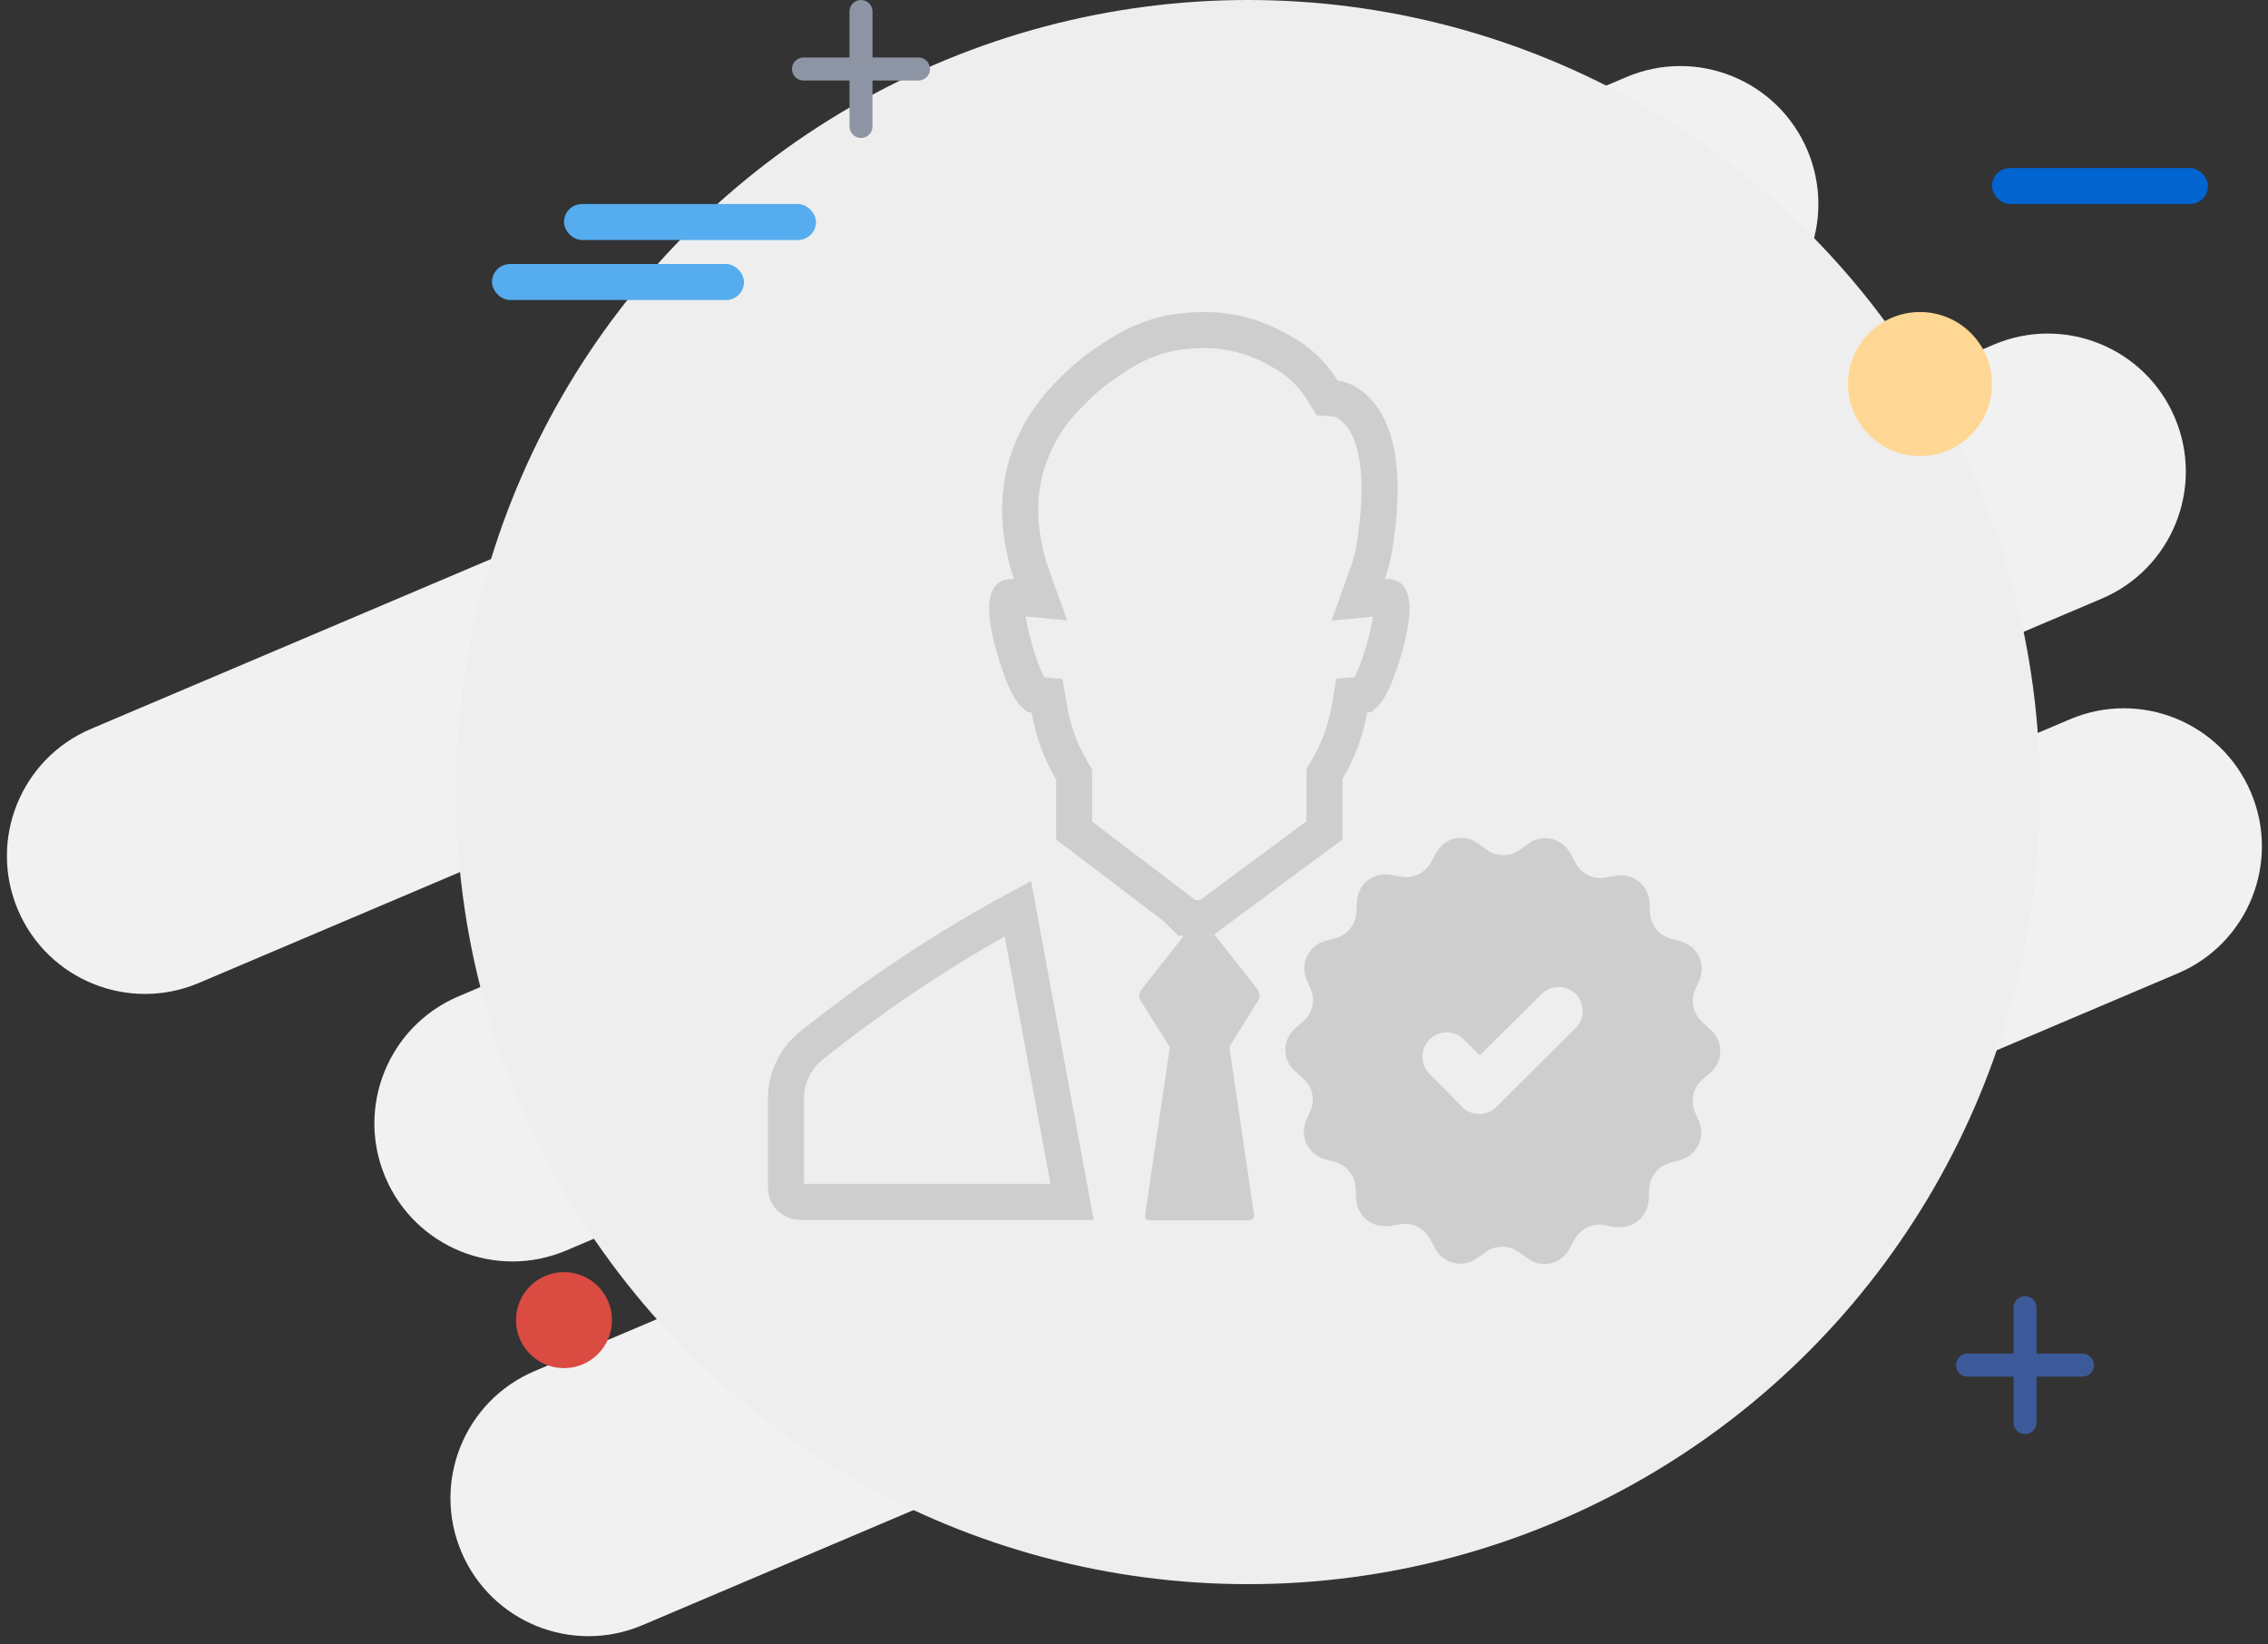 <?xml version="1.0" encoding="UTF-8"?>
<svg width="189px" height="137px" viewBox="0 0 189 137" version="1.1" xmlns="http://www.w3.org/2000/svg" xmlns:xlink="http://www.w3.org/1999/xlink">
    <rect x="0" y="0" width="189" height="137" fill="#333333" stroke="none"/>
    <!-- Generator: Sketch 48.2 (47327) - http://www.bohemiancoding.com/sketch -->
    <title>Illustration_Executives_not found</title>
    <desc>Created with Sketch.</desc>
    <defs>
        <path d="M27.06,75.218 L22.111,48.431 C22.014,48.013 21.598,47.754 21.18,47.852 C21.123,47.865 21.067,47.885 21.014,47.911 C14.495,51.358 8.32,55.42 2.573,60.043 C0.936,61.403 -0.008,63.424 5.35757876e-05,65.552 L5.35757876e-05,72.974 C5.35757876e-05,74.451 1.197,75.647 2.672,75.647 L26.68,75.647 C26.895,75.644 27.066,75.467 27.062,75.253 C27.062,75.241 27.061,75.23 27.06,75.218 Z" id="path-1"></path>
        <path d="M51.381,22.27 C52.742,22.138 54.351,22.93 52.841,28.291 C51.737,32.208 50.706,33.305 49.922,33.363 C49.587,35.315 48.893,37.188 47.876,38.888 L47.876,43.54 C47.871,43.789 47.753,44.023 47.555,44.175 C40.518,49.392 37,52 37,52 C37,52 34.601,51.997 34.5,51.919 C34.498,51.918 31.117,49.347 24.355,44.207 C24.142,44.052 24.016,43.804 24.017,43.54 L24.017,38.954 C23,37.231 22.307,35.335 21.971,33.363 C21.188,33.296 20.157,32.2 19.052,28.291 C17.534,22.938 19.142,22.145 20.511,22.27 C20.254,21.553 20.055,20.817 19.918,20.068 C19.382,17.748 19.382,15.336 19.918,13.016 C20.603,10.277 22.03,7.78 24.041,5.8 C25.175,4.594 26.455,3.536 27.852,2.649 C28.991,1.846 30.238,1.208 31.555,0.752 C32.632,0.373 33.756,0.145 34.895,0.076 C37.835,-0.233 40.798,0.405 43.349,1.899 C45.046,2.775 46.472,4.098 47.473,5.726 C47.473,5.726 54.285,6.204 51.976,20.068 C51.838,20.817 51.638,21.553 51.381,22.27 Z" id="path-2"></path>
    </defs>
    <g id="DG_Home_Company_no-result" stroke="none" stroke-width="1" fill="none" fill-rule="evenodd" transform="translate(-795, -1016)">
        <g id="Illustration_Executives_not-found" transform="translate(792, 1010)">
            <path d="M21.225,32.325 L160.225,32.325 C166.577,32.325 171.725,37.474 171.725,43.825 C171.725,50.176 166.577,55.325 160.225,55.325 L21.225,55.325 C14.874,55.325 9.725,50.176 9.725,43.825 C9.725,37.474 14.874,32.325 21.225,32.325 Z M40.703,64.808 L179.703,64.808 C186.054,64.808 191.203,69.957 191.203,76.308 C191.203,82.659 186.054,87.808 179.703,87.808 L40.703,87.808 C34.352,87.808 29.203,82.659 29.203,76.308 C29.203,69.957 34.352,64.808 40.703,64.808 Z M34.338,96.027 L173.338,96.027 C179.689,96.027 184.838,101.176 184.838,107.527 C184.838,113.879 179.689,119.027 173.338,119.027 L34.338,119.027 C27.986,119.027 22.838,113.879 22.838,107.527 C22.838,101.176 27.986,96.027 34.338,96.027 Z" id="Combined-Shape" fill="#F1F1F1" transform="translate(100.464, 75.676) rotate(-23) translate(-100.464, -75.676) "></path>
            <circle id="Oval-2" fill="#EEEEEE" cx="107" cy="72" r="66"></circle>
            <rect id="Rectangle-7" fill="#55ACEE" x="50" y="23" width="21" height="3" rx="1.5"></rect>
            <rect id="Rectangle-7-Copy" fill="#55ACEE" x="44" y="28" width="21" height="3" rx="1.5"></rect>
            <rect id="Rectangle-8" fill="#0164CF" x="169" y="20" width="18" height="3" rx="1.5"></rect>
            <path d="M170.792,118.792 L170.792,114.958 C170.792,114.429 171.221,114 171.75,114 C172.279,114 172.708,114.429 172.708,114.958 L172.708,118.792 L176.542,118.792 C177.071,118.792 177.5,119.221 177.5,119.75 C177.5,120.279 177.071,120.708 176.542,120.708 L172.708,120.708 L172.708,124.542 C172.708,125.071 172.279,125.5 171.75,125.5 C171.221,125.5 170.792,125.071 170.792,124.542 L170.792,120.708 L166.958,120.708 C166.429,120.708 166,120.279 166,119.75 C166,119.221 166.429,118.792 166.958,118.792 L170.792,118.792 Z" id="Combined-Shape" fill="#3C5A99"></path>
            <path d="M73.792,10.792 L73.792,6.958 C73.792,6.429 74.221,6 74.75,6 C75.279,6 75.708,6.429 75.708,6.958 L75.708,10.792 L79.542,10.792 C80.071,10.792 80.5,11.221 80.5,11.75 C80.5,12.279 80.071,12.708 79.542,12.708 L75.708,12.708 L75.708,16.542 C75.708,17.071 75.279,17.5 74.75,17.5 C74.221,17.5 73.792,17.071 73.792,16.542 L73.792,12.708 L69.958,12.708 C69.429,12.708 69,12.279 69,11.75 C69,11.221 69.429,10.792 69.958,10.792 L73.792,10.792 Z" id="Combined-Shape-Copy" fill="#8D95A5"></path>
            <circle id="Oval-3" fill="#FFD794" cx="163" cy="38" r="6"></circle>
            <circle id="Oval-4" fill="#DA4B42" cx="50" cy="116" r="4"></circle>
            <g id="ic_cexecutives" transform="translate(67, 32)">
                <g id="ic_SP">
                    <path d="M67.324,56.835 C66.533,56.047 65.254,56.047 64.462,56.835 L59.316,61.932 L57.989,60.612 C57.197,59.825 55.918,59.825 55.126,60.612 C54.339,61.403 54.339,62.682 55.126,63.474 L56.454,64.802 L57.831,66.236 C58.623,67.024 59.902,67.024 60.693,66.236 L62.128,64.81 L67.274,59.697 C68.076,58.918 68.097,57.64 67.324,56.835 Z M78.557,59.811 C79.534,60.673 79.627,62.164 78.765,63.141 C78.701,63.215 78.631,63.284 78.557,63.35 L77.857,63.961 C77.096,64.629 76.847,65.707 77.238,66.641 L77.592,67.466 C78.096,68.667 77.529,70.049 76.327,70.553 C76.238,70.591 76.144,70.623 76.05,70.649 L75.159,70.897 C74.181,71.169 73.487,72.036 73.435,73.049 L73.386,73.972 C73.341,75.243 72.298,76.25 71.027,76.249 C70.887,76.262 70.746,76.262 70.606,76.249 L69.691,76.084 C68.697,75.91 67.702,76.387 67.217,77.271 L66.771,78.096 C66.145,79.239 64.713,79.658 63.57,79.033 C63.482,78.984 63.396,78.931 63.316,78.872 L62.565,78.328 C61.742,77.735 60.633,77.735 59.811,78.328 L59.052,78.864 C57.989,79.615 56.516,79.363 55.764,78.299 C55.706,78.216 55.652,78.129 55.604,78.039 L55.159,77.214 C54.678,76.324 53.683,75.839 52.685,76.01 L51.77,76.166 C51.636,76.178 51.499,76.178 51.365,76.166 C50.106,76.164 49.071,75.172 49.014,73.915 L48.973,72.992 C48.926,71.976 48.235,71.106 47.258,70.831 L46.367,70.575 C45.114,70.219 44.387,68.914 44.743,67.661 C44.77,67.566 44.803,67.473 44.841,67.383 L45.205,66.559 C45.603,65.626 45.36,64.544 44.602,63.869 L43.909,63.251 C42.933,62.39 42.84,60.899 43.701,59.922 C43.766,59.848 43.836,59.778 43.909,59.712 L44.61,59.103 C45.371,58.434 45.62,57.356 45.229,56.423 L44.874,55.598 C44.371,54.396 44.937,53.014 46.139,52.511 C46.229,52.473 46.322,52.441 46.417,52.414 L47.307,52.167 C48.285,51.895 48.98,51.028 49.031,50.013 L49.08,49.091 C49.147,47.789 50.256,46.788 51.556,46.854 C51.655,46.86 51.754,46.87 51.852,46.888 L52.768,47.053 C53.762,47.227 54.756,46.75 55.242,45.866 L55.687,45.041 C56.312,43.898 57.746,43.479 58.888,44.104 C58.977,44.153 59.061,44.206 59.142,44.266 L59.893,44.81 C60.716,45.401 61.825,45.401 62.647,44.81 L63.406,44.274 C64.47,43.522 65.942,43.775 66.694,44.838 C66.753,44.921 66.807,45.009 66.854,45.099 L67.3,45.924 C67.781,46.814 68.776,47.298 69.774,47.127 L70.689,46.971 C71.972,46.746 73.194,47.604 73.419,48.888 C73.436,48.984 73.447,49.082 73.452,49.181 L73.501,50.047 C73.548,51.062 74.239,51.933 75.217,52.208 L76.107,52.463 C77.359,52.824 78.083,54.131 77.721,55.383 C77.695,55.476 77.663,55.566 77.625,55.655 L77.262,56.479 C76.864,57.412 77.106,58.495 77.864,59.169 L78.557,59.811 Z M51.976,20.068 C51.838,20.817 51.638,21.553 51.381,22.27 C52.742,22.138 54.351,22.93 52.841,28.291 C51.737,32.208 50.706,33.305 49.922,33.363 C49.587,35.315 48.893,37.188 47.876,38.888 L47.876,43.54 C47.871,43.789 47.753,44.023 47.555,44.175 L37.295,51.597 C37.191,51.671 37.166,51.815 37.24,51.919 C37.241,51.922 37.244,51.925 37.245,51.928 L40.8,56.446 C41,56.714 41.019,57.076 40.85,57.363 L38.466,61.189 C38.448,61.24 38.448,61.295 38.466,61.346 L40.511,75.268 C40.539,75.467 40.4,75.649 40.201,75.677 C40.187,75.679 40.172,75.68 40.157,75.68 L31.777,75.68 C31.577,75.678 31.417,75.512 31.419,75.312 C31.419,75.298 31.421,75.282 31.423,75.268 L33.468,61.379 C33.486,61.328 33.486,61.273 33.468,61.222 L31.06,57.396 C30.89,57.109 30.91,56.747 31.109,56.479 L34.664,51.961 C34.742,51.86 34.723,51.714 34.623,51.637 C34.62,51.634 34.618,51.632 34.614,51.63 L24.355,44.207 C24.142,44.052 24.016,43.804 24.017,43.54 L24.017,38.954 C23,37.231 22.307,35.335 21.971,33.363 C21.188,33.296 20.157,32.2 19.052,28.291 C17.534,22.938 19.142,22.145 20.511,22.27 C20.254,21.553 20.055,20.817 19.918,20.068 C19.382,17.748 19.382,15.336 19.918,13.016 C20.603,10.277 22.03,7.78 24.041,5.8 C25.175,4.594 26.455,3.536 27.852,2.649 C28.991,1.846 30.238,1.208 31.555,0.752 C32.632,0.373 33.756,0.145 34.895,0.076 C37.835,-0.233 40.798,0.405 43.349,1.899 C45.046,2.775 46.472,4.098 47.473,5.726 C47.473,5.726 54.285,6.204 51.976,20.068 Z" id="ic_sales-professionals" fill="#CECECE"></path>
                    <g id="Path">
                        <use fill="#EEEEEE" fill-rule="evenodd" xlink:href="#path-1"></use>
                        <path stroke="#CECECE" stroke-width="3" d="M25.337,74.147 L20.825,49.713 C14.719,53.011 8.925,56.859 3.532,61.197 C2.239,62.271 1.494,63.866 1.5,65.552 L1.5,72.974 C1.5,73.622 2.025,74.147 2.672,74.147 L25.337,74.147 Z"></path>
                    </g>
                    <g id="Path-Copy-5">
                        <use fill="#EEEEEE" fill-rule="evenodd" xlink:href="#path-2"></use>
                        <path stroke="#CECECE" stroke-width="3" d="M22.226,31.879 L23.255,31.967 L23.45,33.111 C23.755,34.905 24.385,36.627 25.308,38.192 L25.517,38.545 L25.517,38.954 L25.517,43.206 C28.771,45.68 31.222,47.543 32.87,48.796 C34.033,49.68 34.033,49.68 34.773,50.242 C34.901,50.339 34.997,50.412 35.073,50.469 C35.258,50.477 35.497,50.483 35.775,50.488 C36.008,50.492 36.257,50.495 36.508,50.497 C36.802,50.279 37.297,49.913 38.745,48.839 C41.767,46.599 41.823,46.557 46.376,43.182 L46.376,38.474 L46.589,38.119 C47.511,36.576 48.14,34.878 48.443,33.109 L48.642,31.953 L49.676,31.877 C49.758,31.802 49.868,31.668 49.998,31.465 C50.437,30.779 50.914,29.598 51.397,27.884 C52.005,25.726 52.07,24.392 51.82,23.837 C51.778,23.742 51.771,23.739 51.526,23.763 L49.172,23.991 L49.969,21.764 C50.2,21.12 50.378,20.461 50.497,19.821 C51.554,13.468 50.744,9.809 48.93,8.084 C48.278,7.464 47.67,7.243 47.368,7.222 L46.599,7.168 L46.196,6.512 C45.337,5.117 44.115,3.982 42.592,3.193 C40.316,1.862 37.674,1.292 34.985,1.573 C33.988,1.633 33.001,1.833 32.046,2.169 C30.86,2.58 29.739,3.154 28.656,3.916 C27.365,4.735 26.182,5.713 25.094,6.869 C23.279,8.655 21.991,10.909 21.379,13.354 C20.895,15.452 20.895,17.633 21.393,19.797 C21.516,20.465 21.693,21.122 21.923,21.763 L22.718,23.977 L20.376,23.764 C20.122,23.741 20.11,23.746 20.067,23.842 C19.817,24.396 19.884,25.727 20.495,27.882 C20.978,29.593 21.455,30.772 21.895,31.459 C22.029,31.667 22.142,31.804 22.226,31.879 Z M25.517,43.54 L25.517,43.545 C25.517,43.543 25.517,43.542 25.517,43.54 Z M35.381,50.71 C35.391,50.718 35.401,50.727 35.412,50.736 L35.416,50.731 C35.403,50.724 35.392,50.717 35.381,50.71 Z M34.785,50.453 C34.784,50.452 34.784,50.452 34.784,50.452 C34.785,50.452 34.786,50.453 34.787,50.453 Z"></path>
                    </g>
                </g>
            </g>
        </g>
    </g>
</svg>